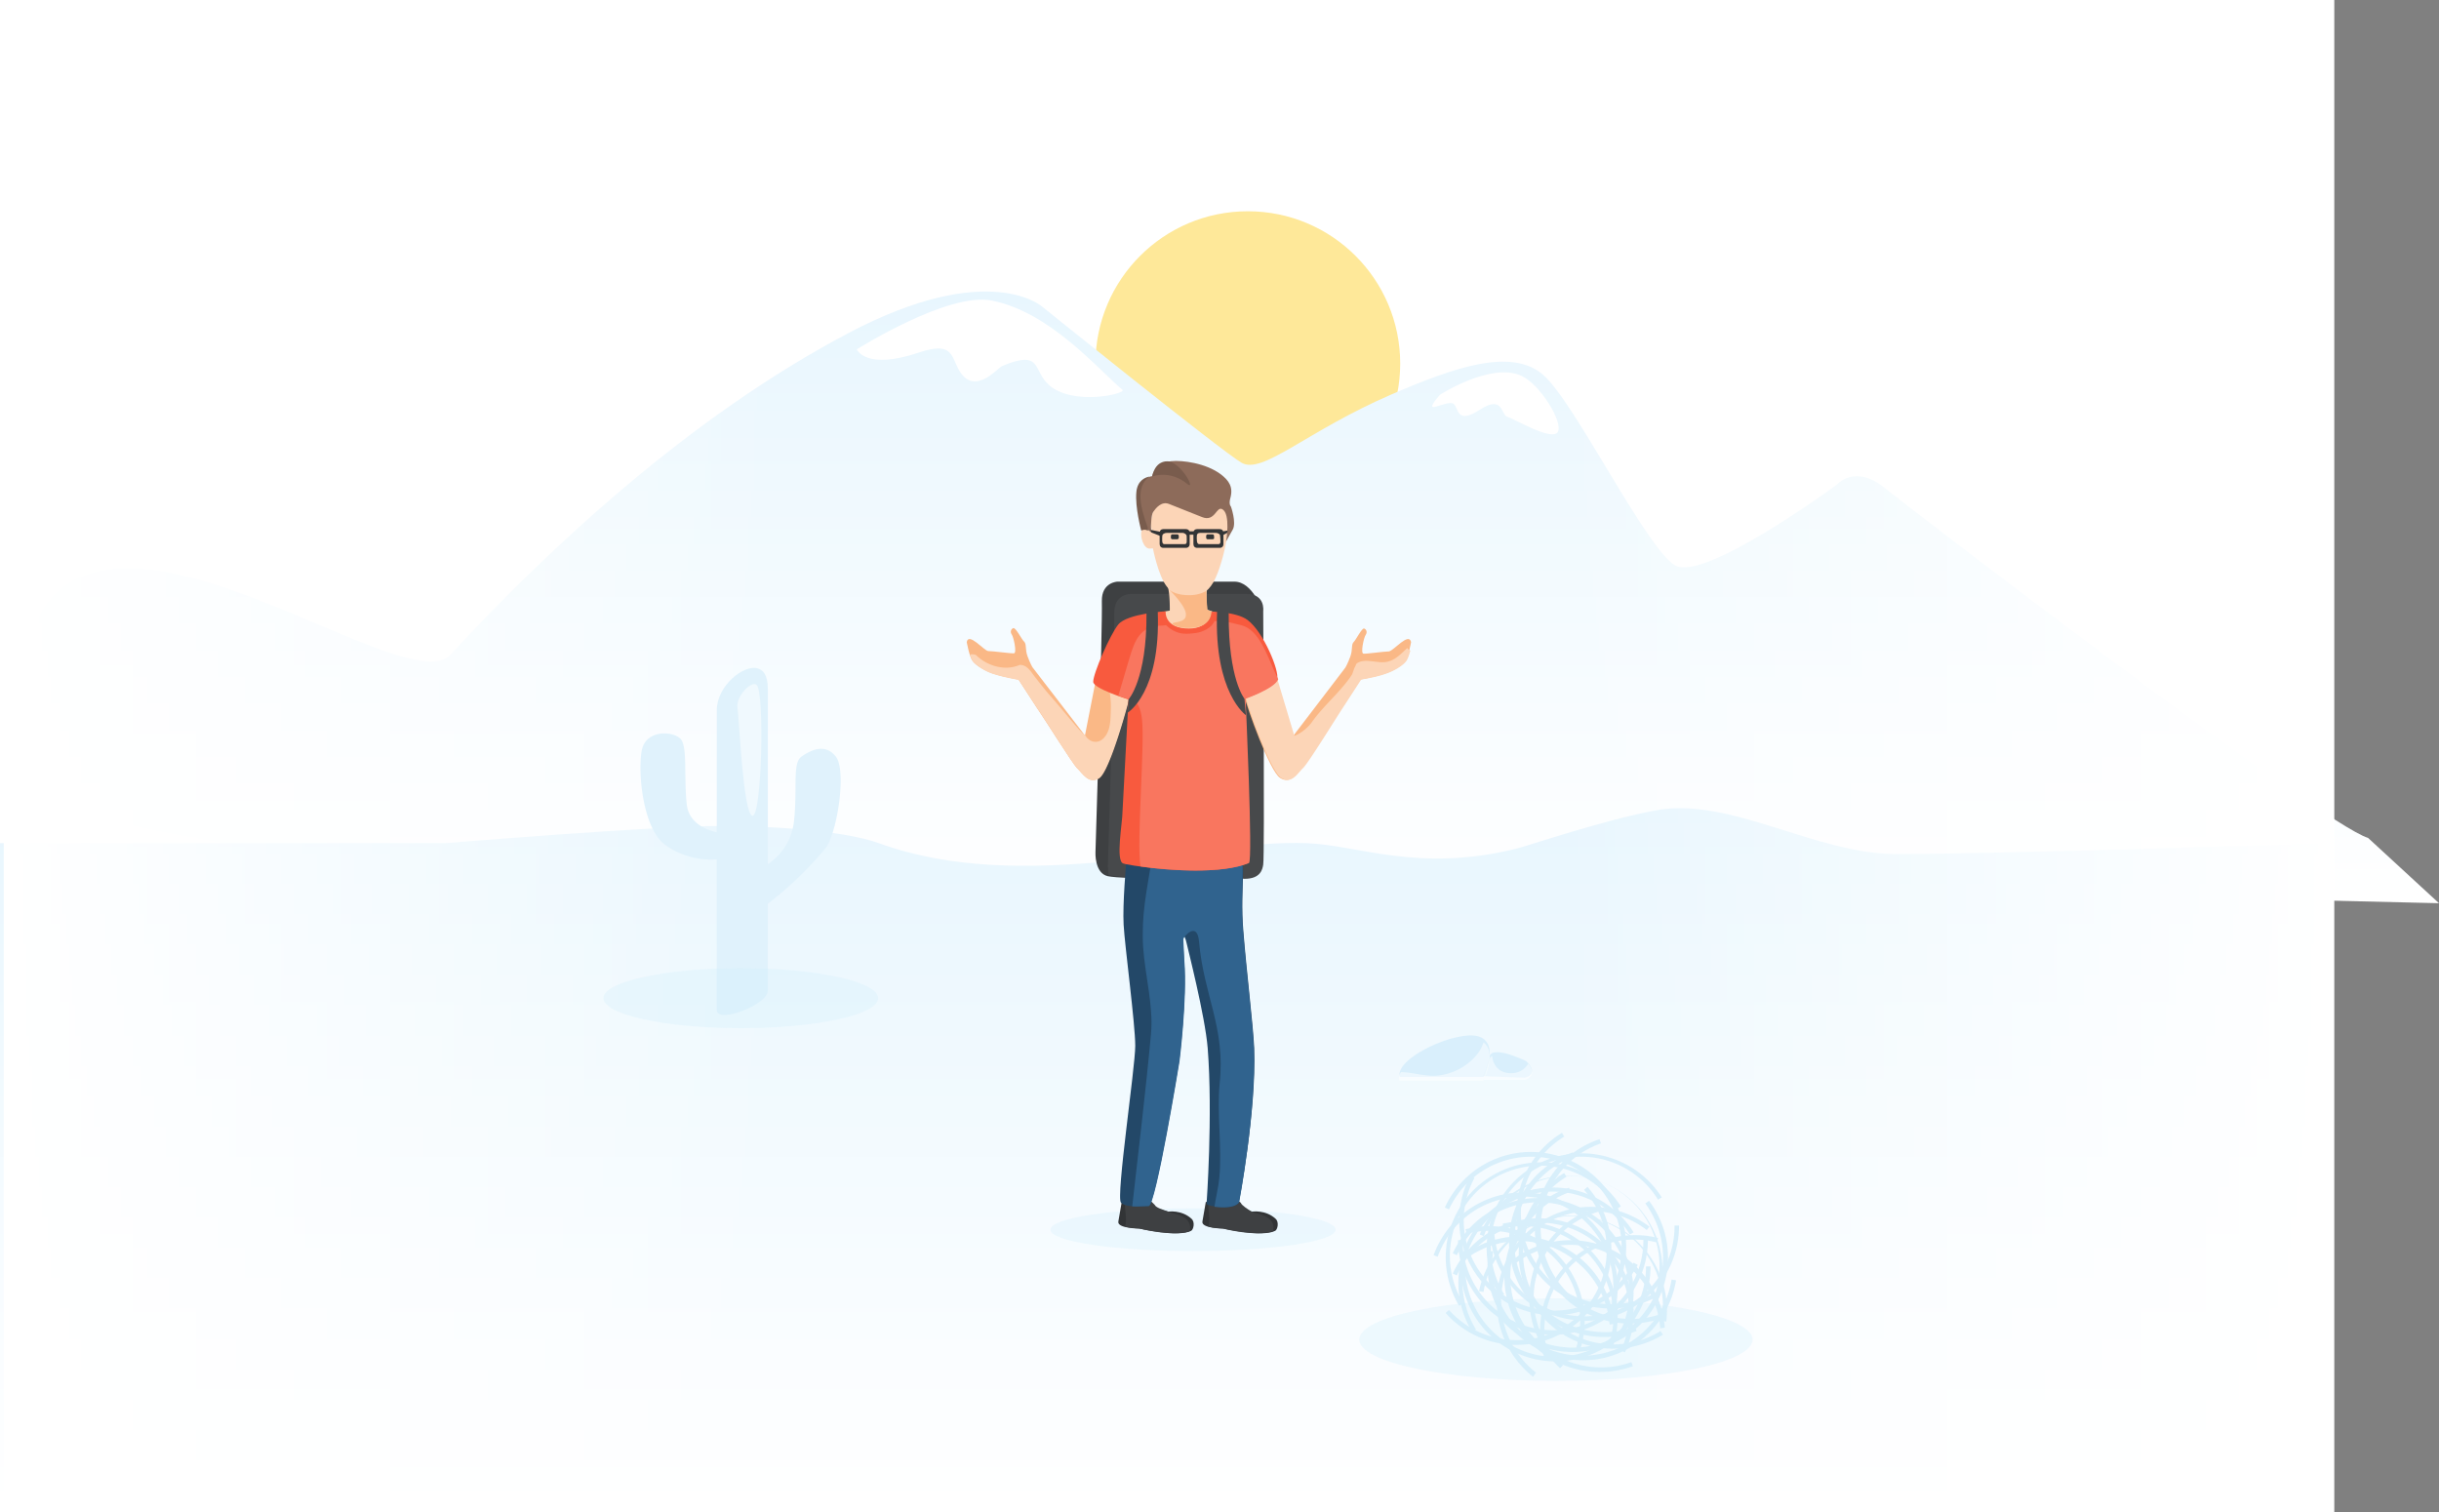<svg version="1.1" id="Слой_1" xmlns="http://www.w3.org/2000/svg" x="0" y="0" viewBox="0 0 649.9 403" xml:space="preserve"><rect x="0" y="0" width="649.9" height="403" fill="#808080" stroke="none"/><style>.st0{fill:#fff}.st4{fill:#3e4042}.st5{fill:#47494b}.st6{opacity:.3;fill:#d1ecfa}.st7{fill:#fab886}.st8{fill:#fcd5b7}.st10{fill:#323436}.st15{fill:#795c4d}.st16{opacity:.75;fill:#d1ecfa}.st17{opacity:.5;fill:#fff}.st22{fill:#d1ecfa}.st23{fill:#e0f2fc}</style><path class="st0" d="M0 0h621v403H0z"/><circle cx="332.5" cy="96.9" r="40.6" opacity=".7" fill="#fede6e"/><linearGradient id="SVGID_1_" gradientUnits="userSpaceOnUse" x1="327.4" y1="240.7" x2="327.4" y2="77.6"><stop offset="0" stop-color="#fff"/><stop offset="1" stop-color="#e8f6fe"/></linearGradient><path d="M649.9 240.7L76.5 227.2s-69.6-9-70.7-19.3C-6.8 94.1 105.4 190.2 120 174.5c26.9-29.1 64.3-63.7 106-85.7 37.7-19.9 51.8-7 51.8-7s47.4 38.2 53 41.5c5.6 3.3 17.3-8.4 40-18.2 16.5-7.1 31.9-12.6 40.4-5.2 8.5 7.4 27.4 46.3 35.2 50.8 7.8 4.4 43-21.5 43-21.5s4.8-5.6 12.6.7 116.7 89.7 129 93.4" fill="url(#SVGID_1_)"/><linearGradient id="SVGID_2_" gradientUnits="userSpaceOnUse" x1="310.5" y1="401.3" x2="310.5" y2="215.3"><stop offset="0" stop-color="#fff"/><stop offset="1" stop-color="#e8f6fe"/></linearGradient><path d="M621 224.7s-88.4 2.9-115.7 2.9c-21.5 0-44.2-15.2-63.8-11.7-13.8 2.5-34.3 9.5-37.6 10.3-26 6.4-42.1-1-55.7-1.5-28.3-1.1-75.4 14.1-114 0-10-3.6-31-4.6-41.6-4.6-18.3 0-74 4.6-74 4.6H0v176.6h621V224.7z" fill="url(#SVGID_2_)"/><path class="st4" d="M328.9 155h-31.1s-4.3.1-4.2 5.2c.2 7.1-1.7 66.9-1.7 66.9s-.3 5.6 3.3 6.4c3.6.8 31 1.4 36.4-.7 1.8-.7 1.2-4.3 1.6-6.2.4-1.9 3.2-63.7 3.2-63.7s-2.5-7.9-7.5-7.9z"/><path class="st5" d="M320.7 234c5.1.2 5.7-.3 10.9.2 4.3 0 4.8-2.5 5-3.8.4-1.9 0-67.6 0-67.6s.6-4.5-4.4-4.5h-31.1s-4.3 0-4.2 5.2c.2 7.2-1.7 67.5-1.7 67.5l.2 2.2c8.3 1.3 16.7.6 25.3.8z"/><ellipse class="st6" cx="317.9" cy="327.7" rx="38" ry="5.7"/><path class="st7" d="M257.6 171.1s.7 4 1.6 5.1c.8 1.1 3.2 2.6 5.7 3.4s6.5 1.5 6.5 1.5l4.8 7.4c1.9 2.7 9.5 14.9 10.8 16.2 1.4 1.3 3.1 4.4 5.8 2.6 2.8-1.8 7.8-19.9 8.5-23.3.7-3.4-9.4-2.3-9.4-2.3l-2.8 14.3-14-18.2s-.6-1-1.3-2.9-.2-3.2-.9-3.9c-.7-.6-2.2-3.8-2.9-3.6-.6.2-.9 1-.4 1.7s1.4 4.9.6 5c-.7.1-5.6-.6-6.9-.6-1.1-.1-5.2-5.1-5.7-2.4z"/><path class="st8" d="M295.1 181.6c.6 2.4 1 4.9.9 7.5-.1 2.7 0 5.8-2.1 7.8-1.7 1.5-3.8.7-4.7-.9v.1l-.4-.5c-.6-.1-5.8-6.6-8.1-9.2-1.8-2-3.7-4.4-5.3-6.5-.7-.9-1.8-2.8-3.7-2.7-3.9 1.7-8.7.3-11.7-2.7-.5-.1-1-.2-1.4-.1l-.1.1c.2.7.5 1.4.8 1.8a13 13 0 005.7 3.4c2.5.8 6.5 1.5 6.5 1.5l4.8 7.4c1.9 2.7 9.5 14.9 10.8 16.2 1.4 1.3 3.1 4.4 5.8 2.6 2.8-1.8 7.8-19.9 8.5-23.3.4-2.2-3.4-2.6-6.3-2.5z"/><path class="st7" d="M376 171.1s-.7 4-1.6 5.1c-.8 1.1-3.1 2.6-5.6 3.4-2.5.8-6.4 1.5-6.4 1.5s-2.9 4.7-4.8 7.4c-1.8 2.7-9.4 14.9-10.7 16.2s-3 4.4-5.8 2.6c-2.8-1.8-8.8-18.6-9.6-22-.7-3.4 8.1-5.9 8.1-5.9l5 16.7 13.9-18.2s.6-1 1.3-2.9.2-3.2.9-3.9 2.2-3.8 2.8-3.6c.6.2.9 1 .4 1.7s-1.4 4.9-.6 5c.7.1 5.5-.6 6.8-.6 1.3-.2 5.3-5.2 5.9-2.5z"/><path class="st8" d="M375 172.7c-1.7 1.5-3.2 3.3-5.6 3.7-2 .4-5.2-.8-7.1 0-1.2.5-.7.4-1.4 1.6l-.6 1.7c-2.9 4.5-7.6 8.3-10.7 12.7-.9 1.3-2.8 3-4.7 3.7l-5-16.7s-8.8 2.5-8.1 5.9c.7 3.4 6.8 20.3 9.6 22 2.8 1.8 4.4-1.3 5.8-2.6 1.4-1.3 8.9-13.5 10.7-16.2l4.8-7.4s3.9-.6 6.4-1.5c2.5-.8 4.8-2.3 5.6-3.4.4-.5.8-1.7 1.1-2.8-.5-.3-.7-.5-.8-.7zM305 164l6.7-1.3s.1-4.4-.6-6.7c-.8-2.4 11.4-2.5 10.6-.2a29 29 0 000 6.7l5.5 1.8s-9.6 8.9-13.1 7.3a43.5 43.5 0 01-9.1-7.6z"/><path class="st8" d="M308.1 133.2s-1.7 5.1-1.4 6.8c.3 1.7.1 1.9.1 1.9s-2.1-2-2.6-.5.5 4.9 2.2 4.8c1.7-.1.8-.1.8-.1s1.4 7.3 3.7 10.2c1.2 1.5 1.8 2.2 3.5 2.1h5.4s1.8-.3 3.5-3.2c1.7-3 3-8.3 3.4-10.7.4-2.4 1.3-9-.6-9.7-1.8-.7-5.7 1.5-5.7 1.5s-8.4-4.2-12.3-3.1z"/><path d="M306.8 141.9c-2.1-1.5-1.8-1.9-1.8-1.9s-2.8-7.5-1.9-9.6c1.5-3.4 3.9-3.5 3.9-3.5s.7-3.6 5.1-4c2.9-.3 9.2.5 13.2 3.5 2.2 1.7 3.4 3.4 2.5 6.5-.4 1.6.2 2.1.2 2.1s1.5 4.2.5 6.1l-1.8 3.2s1.3-7.3-1-8.6c-1.6-.9-1.9 3.5-5.4 2.1l-8.8-3.5c-2-.8-3.5 1.1-4.2 2.1-.6.8-.6 4.1-.6 4.1l.1 1.4z" fill="#8d6b5a"/><path class="st10" d="M298.9 320.3l-.9 5.2c-.4 1.9 5.6 1.9 5.6 1.9s10.4 2.4 13.8.6c.6-.3 1.1-2.3.1-3.2-2.7-2.5-6.3-1.9-6.3-1.9l-4.8-1.4-7.5-1.2z"/><path class="st4" d="M317 328.1c.3-1.2.4-3.3-3.4-4.5-1.9-.5-2-.6-2.5-.8-1.5-.5-3.1-1-3.4-1.7l-1.1-1.1-6.8.2c-.2 2.1.5 4.1.1 6.2l-.1.5c1.6.4 3.8.5 3.8.5s9.1 2.3 13.4.7z"/><path class="st10" d="M321.3 320.3l-.9 5.2c-.4 1.9 5.6 1.9 5.6 1.9s10.4 2.4 13.8.6c.6-.3 1.1-2.3.1-3.2-2.7-2.5-6.3-1.9-6.3-1.9l-4.3-1.9-8-.7z"/><path class="st4" d="M339.2 328.1c.3-1.2.4-3.3-3.4-4.5-1.9-.5-2-.5-2.5-.8-.8-.6-2.4-1.5-2.7-2.3l-.4-.3H322c-.2 2.1.5 4.1.1 6.2l-.1.5c1.6.4 3.8.5 3.8.5s9 2.3 13.4.7z"/><path d="M300.1 229.8s-1 11-.7 16.6c.3 5.6 3.1 26.5 3.1 32.3s-5.2 40.4-3.8 41.8c1.4 1.4 5.4.9 7.3.9s8.2-38.6 8.2-38.6 2.1-16.8 1.3-26.6l-.3-5.9c-.1-1 .4-1.6 1 1.1.2 1 4.9 19.3 5.6 27.9 1.4 18-.3 41.5-.3 41.5s0 .6 4 .9c3.7.3 4.6-1.2 4.6-1.2s4.7-24.3 4.1-41.1c-.3-6.5-2-20-2.9-31.3-1-11.6 1.4-21.4-1.9-21.7l-29.3 3.4z" fill="#234868"/><path d="M334.1 279.2c-.3-6.5-2-20-2.9-31.3-1-11.6 1.4-21.4-1.9-21.7l-20.9 2.6c0 .2-1.6.6-1.6.8-1.3 8.2-2.7 14.3-2.2 22.8.5 7.4 2.8 15.8 2.1 23.1-1.4 15.3-3.3 30.7-5 46 1.6.1 3.3-.1 4.4-.1 1.9 0 8.2-38.6 8.2-38.6s2.1-16.8 1.3-26.6l-.3-5.9c0-.6 3.7-5 4.2.6 1.2 14.3 7.1 22.9 5.5 37.8-.8 7.8.7 17.4-.1 25.2-.2 2.3-1 5.6-1.3 7.7 5.9.7 6.6-1.3 6.6-1.3s4.6-24.4 3.9-41.1z" fill="#30638e"/><path d="M310.6 162.9s-10.2.6-12.6 3.5c-2.2 2.7-6.7 13-6.7 15.3 0 1.8 9.4 4.7 9.4 4.7l-1.6 30c0 2.8-1.9 13.1.2 13.7l.7.2c4.9 1 23.8 3.4 32.5-.3 1.1-.5-.9-43.8-.9-43.8s7.8-2.7 8.7-5.2c.7-2.1-3.6-12.6-7.9-15.8-3-2.2-9.7-2.2-9.7-2.2s-.2 4.5-5.9 4.5c-6.7 0-6.2-4.6-6.2-4.6z" fill="#f85a3e"/><path d="M339.5 178.7c-2-4.5-4.2-11-8.8-12.1-2.9-.7-4-1.1-7.1-1.1-.6 1.8-3.3 3-5 3.2-1.6.1-4.7 1-7.9-2.1l-.8.1c-6.3.1-7.5 3.9-9.1 9.2l-2.8 9.5 2.8 1c2.2-.1 3.2 2.4 3.5 5.3.8 7-1.5 32.7-.4 39.2 7.5 1.1 21.7 2.1 28.9-.9 1.1-.5-.9-43.8-.9-43.8s7.8-2.7 8.7-5.2l-1.1-2.3z" fill="#f9765f"/><path class="st0" d="M228.3 93.1s24.4-15.4 36-13c15.4 3.1 27.8 17.8 34.8 23.8 1.1 1-13.1 4.4-19.6-1.3-4.4-3.9-1.7-9.5-12.4-5.1-1.3.5-7.7 8.6-11.8.7-1.9-3.7-1.8-7.1-10.3-4.3-14.4 4.9-16.7-.8-16.7-.8zM383.7 105.2s13.5-8.7 21.6-5.1c5 2.2 11.3 12.4 9.8 15-1.5 2.6-11.6-3.5-13.4-4s-1.1-6-7.4-1.9c-6.3 4.1-5.6-.6-7-1.6-1.9-1.2-9.2 4-3.6-2.4z"/><path class="st15" d="M305.8 140.5c-1.7-4.7-3.5-10.7.5-13.5-1.1.2-3.2 1-3.5 4.1-.4 4.1 1.3 10.3 1.3 10.3s.9-.5 1.7 0c.1.1.1 0 .1-.2l-.1-.7zM307 127s4.7-1.9 9.4 2c2.2 1.8-1.1-4.9-4.7-6 0 0-3.7-.9-4.7 4z"/><path class="st10" d="M317 142c0-.6-.4-1-1-1h-6c-.6 0-1 .4-1 1v3c0 .6.4 1 1 1h6c.6 0 1-.4 1-1v-3zm-1.3 3h-5.5c-.7 0-.5-1.4-.5-2.1 0-.6.6-.9 1.3-.9h4c.7 0 1.2.5 1.2.8 0 1.4.2 2.2-.5 2.2zM326 142c0-.6-.4-1-1-1h-6c-.6 0-1 .4-1 1v3c0 .6.4 1 1 1h6c.6 0 1-.4 1-1v-3zm-1.3 3h-5.2c-.7 0-.6-1.4-.6-2.1 0-.6.3-.9 1-.9h4c.7 0 1.2.4 1.2.7.1 1.4.3 2.3-.4 2.3z"/><path class="st7" d="M311.3 156.9s1.5 1.9 6.2 1.7c2.3-.1 3.9-1.1 3.9-1.1l.3 5 1.1.4s.2 3.1-3.3 4.1c-2 .6-5.3.5-6.8-.5s3.3-.1 3.3-2.6c.2-2.4-4.7-7-4.7-7z"/><path class="st10" d="M313.7 143.7h-1.3a.4.4 0 01-.4-.4v-.5c0-.2.2-.4.4-.4h1.3c.2 0 .4.2.4.4v.5c0 .2-.2.4-.4.4zM323.1 143.7h-1.3a.4.4 0 01-.4-.4v-.5c0-.2.2-.4.4-.4h1.3c.2 0 .4.2.4.4v.5c.1.2-.1.4-.4.4zM306.8 141.9l2.3.9v-1.1l-2.5-.5zM327 142l.1-.6-1.2.2v1zM316.4 141.6h1.9v.9h-1.9z"/><path class="st5" d="M305.5 163.5c.1 17.6-4.8 22.9-4.8 22.9l-.2 3.5s8.8-5.3 8-26.8c0-.8-3-.4-3 .4zM327.4 163.5c-.1 17.6 4.2 22.7 4.2 22.7l.4 4.4s-8.5-5.9-7.7-27.5c.1-.8 3.1-.4 3.1.4z"/><path class="st16" d="M373 287h22.3s4.5-8.9-1.3-10.8c-5.8-1.8-22.5 5.8-21 10.8z"/><path class="st16" d="M406.7 282.8s-8.9-4.4-9.8-1.3c-.9 3.2-1.8 5.3-1.8 5.3l11.1.4c.1 0 4.2-.7.5-4.4z"/><path class="st17" d="M395.3 277.8c-.5 1.5-1.3 2.9-2.7 4.3a15.8 15.8 0 01-9.2 4.5c-3.4.4-6.7-.8-10.1-.9-.5.8-.7 1.6-.4 2.3h22.3c.1-.1 3.8-7.5.1-10.2z"/><path class="st17" d="M402.6 286c-3.2 0-4.8-2.2-5-4.6-.4.2-.6.5-.7.9-.7 3.2-1.6 5.5-1.6 5.5h11.1s3.6-1.1.8-4.3a5.2 5.2 0 01-4.6 2.5z"/><linearGradient id="SVGID_3_" gradientUnits="userSpaceOnUse" x1="1" y1="201.5" x2="207" y2="201.5"><stop offset="0" stop-color="#fff"/><stop offset="1" stop-color="#fff" stop-opacity="0"/></linearGradient><path fill="url(#SVGID_3_)" d="M1 0h206v403H1z"/><linearGradient id="SVGID_4_" gradientUnits="userSpaceOnUse" x1="-474" y1="201.5" x2="-268" y2="201.5" gradientTransform="matrix(-1 0 0 1 148 0)"><stop offset="0" stop-color="#fff"/><stop offset="1" stop-color="#fff" stop-opacity="0"/></linearGradient><path fill="url(#SVGID_4_)" d="M416 403h206V0H416z"/><path d="M467 357c0 6.1-23.5 11-52.4 11s-52.4-4.9-52.4-11 23.5-11 52.4-11 52.4 5 52.4 11z" opacity=".3" fill="#d1ecfa"/><g opacity=".8"><path class="st22" d="M414.5 362.8a25.3 25.3 0 01-25.3-25.3h1.2a24.1 24.1 0 0048.2 0h1.2c0 14-11.4 25.3-25.3 25.3z"/><path class="st22" d="M419.1 360.3c-7.7 0-15.3-3.5-20.3-10.1l1-.7a24.2 24.2 0 0033.7 4.9 24.2 24.2 0 004.9-33.7l1-.7c8.4 11.2 6.1 27-5.1 35.4a26.7 26.7 0 01-15.2 4.9z"/><path class="st22" d="M399.7 345.6a25.3 25.3 0 0143.1-26.5l-1 .6a24.1 24.1 0 00-33.1-7.9 24.1 24.1 0 00-7.9 33.1l-1.1.7z"/><path class="st22" d="M388.8 348a25.3 25.3 0 0143.1-26.5l-1 .6a24 24 0 10-41 25.2l-1.1.7z"/><path class="st22" d="M414.1 350.5a25.3 25.3 0 01-22.3-37.2l1.1.6a23.9 23.9 0 009.9 32.5 23.9 23.9 0 0032.5-9.9l1.1.6a25.3 25.3 0 01-22.3 13.4z"/><path class="st22" d="M422.2 351.9a25.3 25.3 0 01-25.3-25.1h1.2a24 24 0 0024 24h.1a24 24 0 0024-24.2h1.2a25.3 25.3 0 01-25.1 25.4l-.1-.1z"/><path class="st22" d="M413.8 355.7a25.4 25.4 0 01-25.3-25.2h1.2c.1 13.2 10.9 24 24.1 24h.1a24 24 0 0024-24.2h1.2a25.3 25.3 0 01-25.1 25.4h-.2z"/><path class="st22" d="M431 342.9l-1.1-.5a24 24 0 00-43.8-20.1l-1.1-.5a25.2 25.2 0 0133.5-12.5 25.3 25.3 0 0112.5 33.6z"/><path class="st22" d="M433 355l-1.1-.5a24 24 0 00-11.8-31.9 24 24 0 00-31.9 11.9l-1.1-.5a25.2 25.2 0 0145.9 21z"/><path class="st22" d="M433 360.4l-1.1-.5a24 24 0 00-11.8-31.9 24 24 0 00-31.9 11.9l-1.1-.5a25.2 25.2 0 0145.9 21z"/><path class="st22" d="M404.1 358.4c-7 0-13.9-2.9-18.9-8.5l.9-.8a24.2 24.2 0 0034 2 24.2 24.2 0 002-34l.9-.8a25.3 25.3 0 01-18.9 42.1z"/><path class="st22" d="M392.3 355a25.5 25.5 0 018.2-34.8 25.4 25.4 0 0134.8 8.2l-1 .6a24 24 0 00-41 25.3l-1 .7z"/><path class="st22" d="M426.5 365.6a25.2 25.2 0 01-8.4-49.1l.4 1.1a23.9 23.9 0 00-14.6 30.8 24.1 24.1 0 0030.8 14.6l.4 1.1c-2.9 1-5.8 1.5-8.6 1.5z"/><path class="st22" d="M427.6 356.3a25.3 25.3 0 01-8.5-49.2l.4 1.1a24.1 24.1 0 0016.2 45.4l.4 1.1a23.3 23.3 0 01-8.5 1.6z"/><path class="st22" d="M434.6 352.7a25.2 25.2 0 01-8.4-49.1l.4 1.1a23.9 23.9 0 00-14.6 30.8 24.1 24.1 0 0030.8 14.6l.4 1.1c-3 1-5.8 1.5-8.6 1.5z"/><path class="st22" d="M429.4 348.7a24.8 24.8 0 01-21.6-12.1 25.2 25.2 0 018.4-34.7l.6 1a24.3 24.3 0 00-10.9 14.9 24.3 24.3 0 0017.8 29.1c6.3 1.5 12.7.5 18.2-2.9l.6 1c-4 2.4-8.5 3.7-13.1 3.7z"/><path class="st22" d="M430 359.4a24.8 24.8 0 01-21.6-12.1 25.2 25.2 0 018.4-34.7l.6 1a24.3 24.3 0 00-10.9 14.9 24.3 24.3 0 0017.8 29.1c6.3 1.5 12.7.5 18.2-2.9l.6 1c-4 2.4-8.5 3.7-13.1 3.7z"/><path class="st22" d="M441.9 346l-1.1-.4a24.1 24.1 0 00-45.4-16.2l-1.1-.4a25.3 25.3 0 0147.6 17z"/><path class="st22" d="M444 352.2l-1.2-.2a24 24 0 00-47.5-7.7l-1.2-.2a25.3 25.3 0 0149.9 8.1z"/><path class="st22" d="M408.5 366.9a25.4 25.4 0 0112.3-45.1c6.7-.8 13.3 1 18.7 5.1l-.7.9A24.2 24.2 0 00405 332a24.2 24.2 0 004.3 33.8l-.8 1.1z"/><path class="st22" d="M429.6 351.5l-1.1-.4a24.1 24.1 0 00-45.4-16.2l-1.1-.4a25.4 25.4 0 0132.3-15.3 25.3 25.3 0 0115.3 32.3z"/><path class="st22" d="M429.6 359.4l-1.1-.4a24.1 24.1 0 00-27.8-31.7l-.3-1.2a25.4 25.4 0 0129.2 33.3z"/><path class="st22" d="M415.7 364.6a25.2 25.2 0 0110.3-42.9l.3 1.1a23.7 23.7 0 00-14.5 11.4c-3.2 5.6-4 12.1-2.2 18.3 1.2 4.3 3.6 8.2 6.9 11.3l-.8.8z"/><path class="st22" d="M411.6 362.2a25.3 25.3 0 0130.2-32.3l-.3 1.2a24 24 0 00-28.8 30.7l-1.1.4z"/><path class="st22" d="M442.4 354a24 24 0 00-8.4-16.4 23.8 23.8 0 00-29.9-1.1l-.7-1a25.2 25.2 0 0140.2 18.3l-1.2.2z"/><path class="st22" d="M428.9 353a24 24 0 00-8.4-16.4 23.8 23.8 0 00-29.9-1.1l-.7-1a25.2 25.2 0 0140.2 18.3l-1.2.2z"/><path class="st22" d="M421.1 359.6l-1.1-.4a24.1 24.1 0 00-29.2-30.4l-.3-1.2a25.3 25.3 0 0130.6 32z"/><path class="st22" d="M421.7 362.5a25.5 25.5 0 01-20.5-10.4c-4-5.5-5.6-12.1-4.5-18.8l1.2.2a24 24 0 1047.5 7.5l1.2.2a25.5 25.5 0 01-10.1 16.5 24.7 24.7 0 01-14.8 4.8z"/></g><path class="st23" d="M203.4 231s7.3-3.4 8.2-12.4c.9-9-.5-15.3 2-17 2.5-1.7 6.2-3.6 9.1 0 2.9 3.6.5 19.8-2.6 24.3a95.8 95.8 0 01-17.6 16.5c-3.5 2.1.9-11.4.9-11.4z"/><path class="st23" d="M204.6 264c0 3.8-13.6 8.9-13.6 5.2v-79.9c0-6.6 7.2-12.2 10.8-11.2 1.5.4 2.8 1.7 2.8 5.5V264z"/><path class="st23" d="M192.9 222.1s-9.1-.6-9.9-7.7c-.8-7.1.2-15-1.5-17.3-1.7-2.3-9.4-2.9-10.5 2.9-1.1 5.9.3 20.9 6.3 25.2a21 21 0 0015.6 3.6c2.7-.7 0-6.7 0-6.7z"/><path class="st17" d="M201.6 182.5c-1.4-1.2-5.6 3.1-5.1 6.2s1.5 28.3 4 28.7c2.5.4 3.3-33.1 1.1-34.9z"/><path class="st6" d="M234 266c0 4.4-16.4 8-36.6 8-20.2 0-36.6-3.6-36.6-8s16.4-8 36.6-8c20.2 0 36.6 3.6 36.6 8z"/></svg>